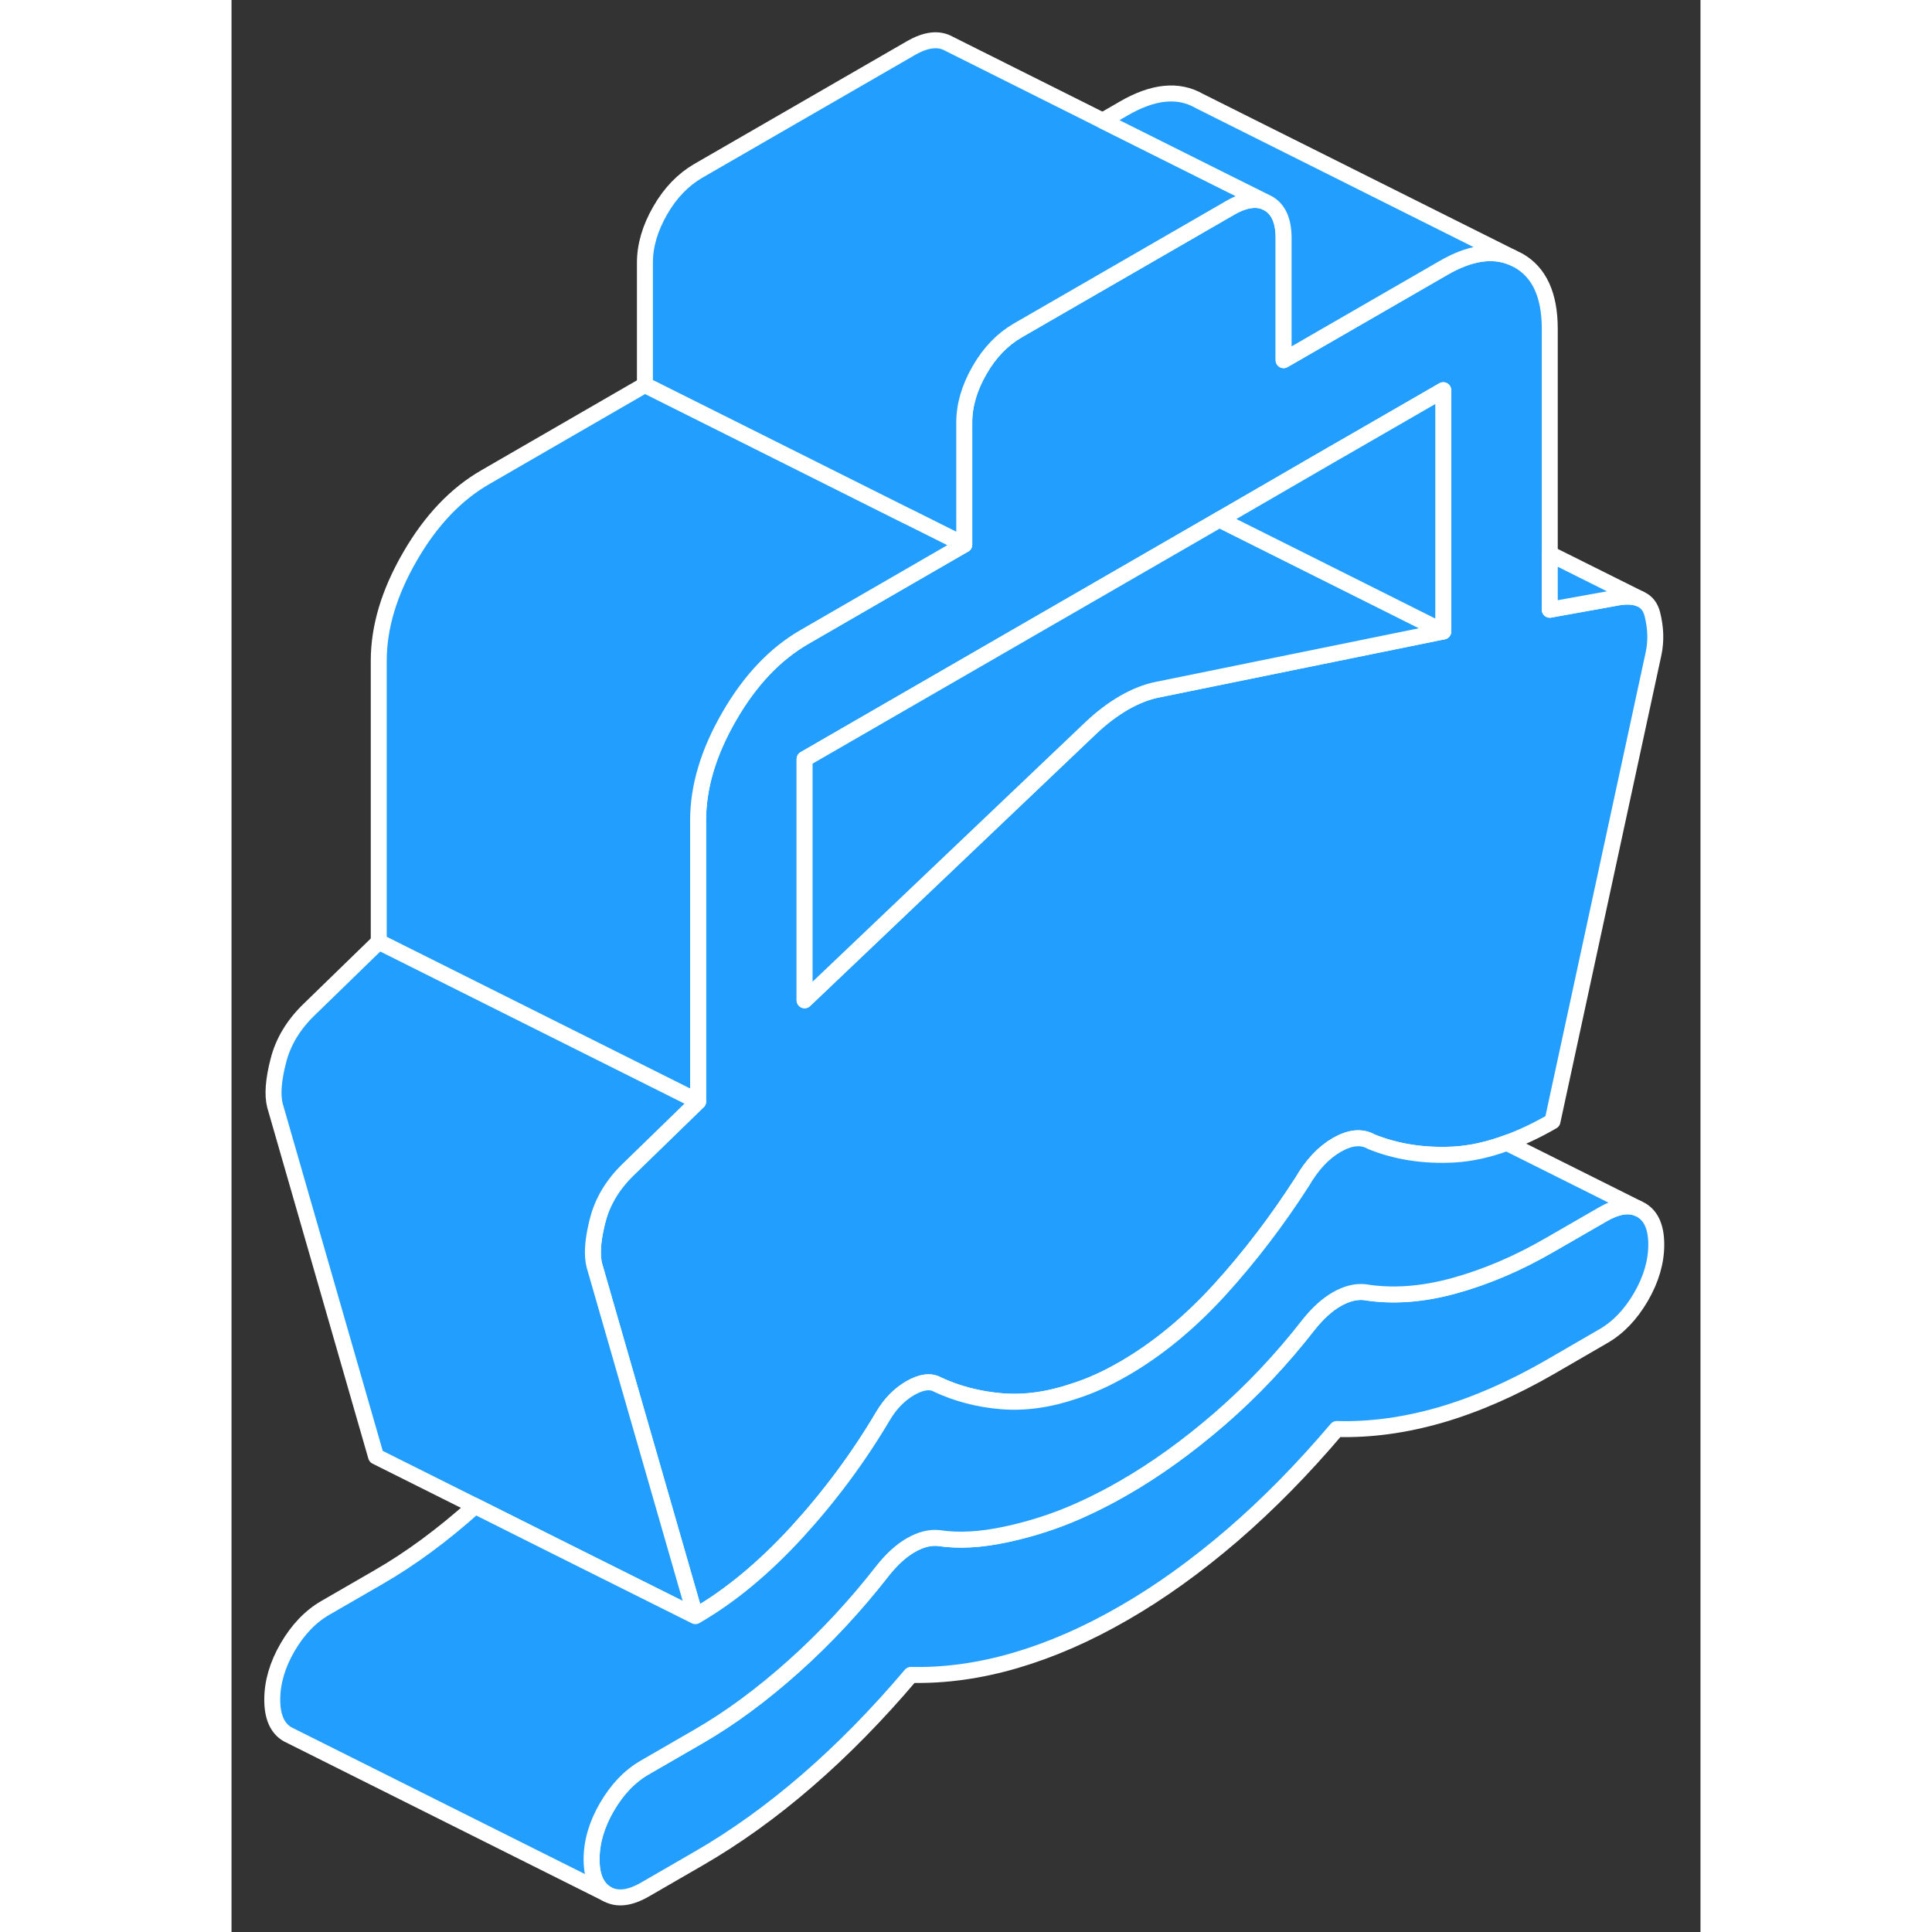 <svg width="48" height="48" viewBox="0 0 92 121" fill="#229EFF" xmlns="http://www.w3.org/2000/svg" stroke-width="1px" stroke-linecap="round" stroke-linejoin="round"><rect x="0" y="0" width="92" height="121" fill="#333333" stroke="none"/><path d="M89.231 77.948C89.231 79.028 88.911 80.128 88.271 81.228C87.631 82.328 86.841 83.158 85.891 83.698L82.561 85.628C80.231 86.968 77.951 87.968 75.721 88.618C73.501 89.258 71.341 89.558 69.221 89.498C67.111 91.988 64.931 94.208 62.681 96.148C60.431 98.078 58.171 99.708 55.891 101.018C53.611 102.338 51.351 103.328 49.101 103.988C46.851 104.648 44.661 104.948 42.551 104.898C40.441 107.388 38.271 109.598 36.051 111.518C33.831 113.438 31.551 115.078 29.221 116.418L25.881 118.348C24.941 118.888 24.151 118.978 23.511 118.618C22.871 118.248 22.551 117.528 22.551 116.448C22.551 115.368 22.871 114.268 23.511 113.168C24.151 112.068 24.941 111.238 25.881 110.698L29.221 108.768C31.221 107.618 33.221 106.138 35.221 104.348C37.221 102.558 39.081 100.558 40.801 98.348C41.361 97.648 41.941 97.118 42.551 96.768C43.161 96.418 43.751 96.268 44.301 96.328C45.531 96.518 46.931 96.438 48.511 96.098C50.101 95.758 51.611 95.268 53.051 94.628C53.501 94.428 53.971 94.208 54.471 93.948C54.971 93.698 55.441 93.438 55.891 93.178C57.891 92.028 59.891 90.588 61.891 88.858C63.891 87.128 65.751 85.158 67.471 82.948C68.031 82.248 68.611 81.718 69.221 81.368C69.831 81.018 70.421 80.868 70.971 80.928C72.701 81.208 74.561 81.078 76.561 80.528C78.561 79.978 80.561 79.128 82.561 77.968L85.891 76.048C86.741 75.558 87.471 75.428 88.071 75.678L88.271 75.778C88.911 76.138 89.231 76.868 89.231 77.948Z" stroke="white" stroke-linejoin="round"/><path d="M88.981 38.448C88.871 38.028 88.651 37.728 88.311 37.558L88.211 37.508C87.871 37.358 87.431 37.328 86.891 37.408L82.561 38.188V20.588C82.561 18.488 81.911 17.058 80.601 16.318L80.191 16.118C78.961 15.608 77.531 15.838 75.891 16.788L65.891 22.558V14.908C65.891 13.828 65.571 13.108 64.931 12.738C64.291 12.378 63.501 12.468 62.561 13.008L55.891 16.858L49.221 20.708C48.281 21.258 47.481 22.078 46.851 23.178C46.211 24.288 45.891 25.378 45.891 26.458V34.108L35.891 39.888C34.051 40.948 32.481 42.598 31.181 44.848C29.871 47.108 29.221 49.278 29.221 51.388V68.988L24.881 73.208C23.881 74.168 23.231 75.248 22.931 76.438C22.901 76.548 22.871 76.658 22.851 76.768C22.611 77.808 22.571 78.628 22.721 79.238L24.781 86.388L27.111 94.478L29.051 101.218C31.221 99.968 33.331 98.218 35.391 95.978C37.441 93.738 39.251 91.308 40.801 88.688C41.251 87.928 41.821 87.338 42.511 86.938C43.211 86.538 43.781 86.468 44.221 86.718C45.441 87.288 46.781 87.638 48.221 87.758C49.671 87.878 51.191 87.668 52.801 87.118C53.301 86.958 53.801 86.768 54.301 86.538C54.801 86.318 55.331 86.038 55.891 85.718C58.001 84.498 60.001 82.848 61.891 80.778C63.781 78.698 65.501 76.438 67.061 74.008C67.671 72.958 68.391 72.188 69.221 71.708C70.061 71.228 70.781 71.158 71.391 71.508C72.951 72.138 74.671 72.408 76.561 72.308C77.611 72.248 78.711 72.008 79.871 71.578C80.791 71.248 81.741 70.798 82.731 70.228L89.061 40.938C89.231 40.138 89.201 39.308 88.981 38.448ZM75.891 39.548L66.801 41.398L57.971 43.198C57.311 43.328 56.611 43.608 55.891 44.018C55.171 44.438 54.471 44.968 53.801 45.608L35.891 62.648V47.538L61.871 32.538L68.971 28.428L69.461 28.148L75.891 24.438V39.548Z" stroke="white" stroke-linejoin="round"/><path d="M45.891 34.108L35.891 39.888C34.051 40.948 32.481 42.598 31.181 44.848C29.871 47.108 29.221 49.278 29.221 51.388V68.988L9.221 58.988V41.388C9.221 39.278 9.871 37.108 11.181 34.848C12.481 32.598 14.051 30.948 15.891 29.888L25.891 24.108L32.99 27.658L42.3 32.318H42.31L45.891 34.108Z" stroke="white" stroke-linejoin="round"/><path d="M64.931 12.738C64.291 12.378 63.501 12.468 62.56 13.008L55.891 16.858L49.221 20.708C48.281 21.258 47.481 22.078 46.851 23.178C46.211 24.288 45.891 25.378 45.891 26.458V34.108L42.31 32.318H42.3L32.99 27.658L25.891 24.108V16.458C25.891 15.378 26.211 14.288 26.851 13.178C27.481 12.078 28.281 11.258 29.221 10.708L42.56 3.008C43.501 2.468 44.291 2.378 44.931 2.738L54.56 7.558L62.56 11.558L64.931 12.738Z" stroke="white" stroke-linejoin="round"/><path d="M75.891 39.548L66.8 41.398L57.971 43.198C57.311 43.328 56.611 43.608 55.891 44.018C55.171 44.438 54.471 44.968 53.8 45.608L35.891 62.648V47.538L61.871 32.538L68.05 35.628L75.891 39.548Z" stroke="white" stroke-linejoin="round"/><path d="M75.891 24.438V39.548L68.061 35.628L61.881 32.538L68.971 28.428L69.461 28.148L75.891 24.438Z" stroke="white" stroke-linejoin="round"/><path d="M88.211 37.508C87.871 37.358 87.431 37.328 86.891 37.408L82.561 38.188V34.688L88.211 37.508Z" stroke="white" stroke-linejoin="round"/><path d="M80.191 16.118C78.961 15.608 77.531 15.838 75.891 16.788L65.891 22.558V14.908C65.891 13.828 65.571 13.108 64.931 12.738L62.56 11.558L54.56 7.558L55.891 6.788C57.721 5.728 59.291 5.568 60.601 6.318L80.191 16.118Z" stroke="white" stroke-linejoin="round"/><path d="M27.111 94.478L29.051 101.218L20.661 97.028L15.251 94.318L9.051 91.218L2.721 69.238C2.551 68.568 2.621 67.638 2.931 66.438C3.231 65.248 3.881 64.168 4.881 63.208L9.221 58.988L29.221 68.988L24.881 73.208C23.881 74.168 23.231 75.248 22.931 76.438C22.901 76.548 22.871 76.658 22.851 76.768C22.611 77.808 22.571 78.628 22.721 79.238L24.781 86.388L27.111 94.478Z" stroke="white" stroke-linejoin="round"/><path d="M88.071 75.678C87.471 75.428 86.741 75.558 85.891 76.048L82.561 77.968C80.561 79.128 78.561 79.978 76.561 80.528C74.561 81.078 72.701 81.208 70.971 80.928C70.421 80.868 69.831 81.018 69.221 81.368C68.611 81.718 68.031 82.248 67.471 82.948C65.751 85.158 63.891 87.128 61.891 88.858C59.891 90.588 57.891 92.028 55.891 93.178C55.441 93.438 54.971 93.698 54.471 93.948C53.971 94.208 53.501 94.428 53.051 94.628C51.611 95.268 50.101 95.758 48.511 96.098C46.931 96.438 45.531 96.518 44.301 96.328C43.751 96.268 43.161 96.418 42.551 96.768C41.941 97.118 41.361 97.648 40.801 98.348C39.081 100.558 37.221 102.558 35.221 104.348C33.221 106.138 31.221 107.618 29.221 108.768L25.881 110.698C24.941 111.238 24.151 112.068 23.511 113.168C22.871 114.268 22.551 115.358 22.551 116.448C22.551 117.538 22.871 118.248 23.511 118.618L3.511 108.618C2.871 108.248 2.551 107.528 2.551 106.448C2.551 105.368 2.871 104.268 3.511 103.168C4.151 102.068 4.941 101.238 5.881 100.698L9.221 98.768C11.221 97.618 13.221 96.138 15.221 94.348C15.231 94.348 15.241 94.328 15.251 94.318L20.661 97.028L29.051 101.218C31.221 99.968 33.331 98.218 35.391 95.978C37.441 93.738 39.251 91.308 40.801 88.688C41.251 87.928 41.821 87.338 42.511 86.938C43.211 86.538 43.781 86.468 44.221 86.718C45.441 87.288 46.781 87.638 48.221 87.758C49.671 87.878 51.191 87.668 52.801 87.118C53.301 86.958 53.801 86.768 54.301 86.538C54.801 86.318 55.331 86.038 55.891 85.718C58.001 84.498 60.001 82.848 61.891 80.778C63.781 78.698 65.501 76.438 67.061 74.008C67.671 72.958 68.391 72.188 69.221 71.708C70.061 71.228 70.781 71.158 71.391 71.508C72.951 72.138 74.671 72.408 76.561 72.308C77.611 72.248 78.711 72.008 79.871 71.578L88.071 75.678Z" stroke="white" stroke-linejoin="round"/></svg>